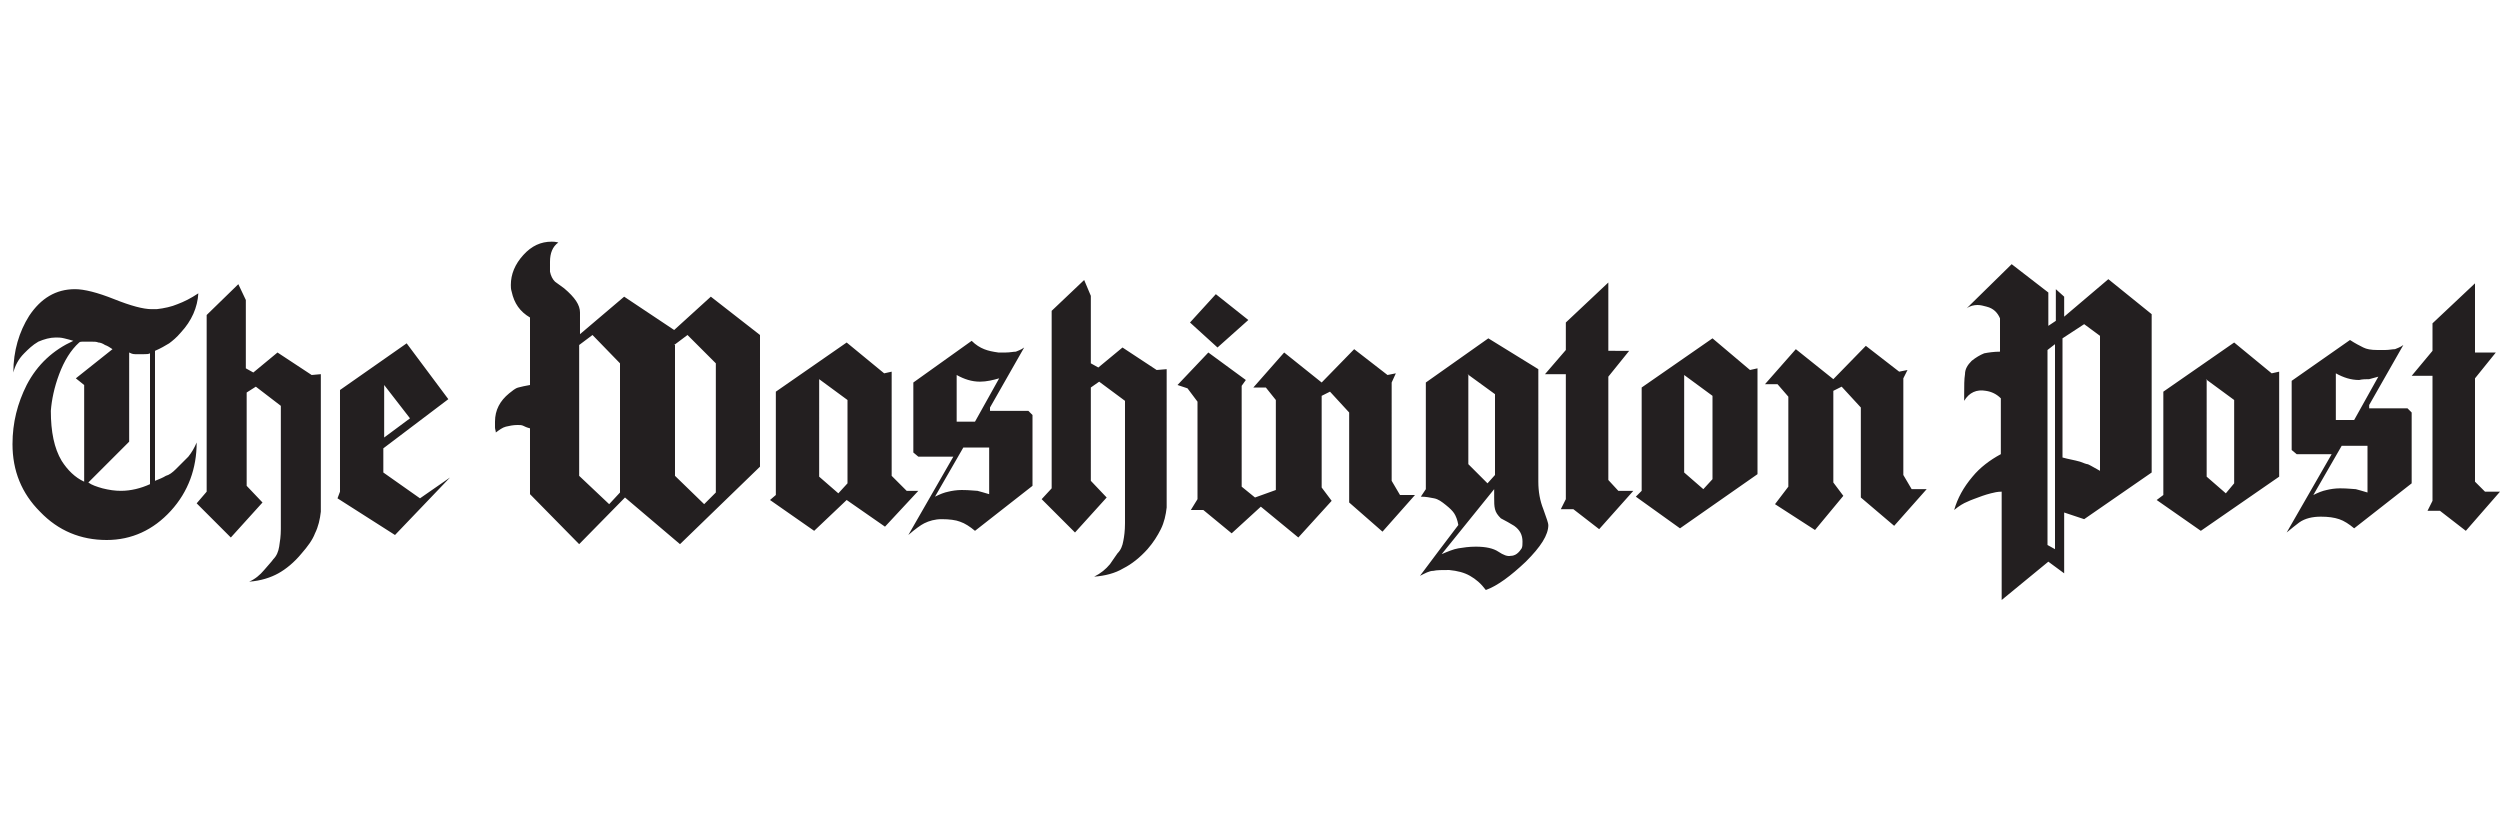 <?xml version="1.0" encoding="utf-8"?>
<!-- Generator: Adobe Illustrator 18.0.0, SVG Export Plug-In . SVG Version: 6.00 Build 0)  -->
<!DOCTYPE svg PUBLIC "-//W3C//DTD SVG 1.1//EN" "http://www.w3.org/Graphics/SVG/1.1/DTD/svg11.dtd">
<svg version="1.1" xmlns="http://www.w3.org/2000/svg" xmlns:xlink="http://www.w3.org/1999/xlink" x="0px" y="0px"
	 viewBox="0 0 300 100" style="enable-background:new 0 0 300 100;" xml:space="preserve">
<style type="text/css">
	.st0{fill-rule:evenodd;clip-rule:evenodd;}
	.st1{fill-rule:evenodd;clip-rule:evenodd;fill:#C038F9;}
	.st2{fill:none;}
	.st3{fill-rule:evenodd;clip-rule:evenodd;fill:#231F20;}
</style>
<g id="Layer_2">
</g>
<g id="Layer_1">
	<g>
		<path class="st3" d="M7.1,44.9c0.6-1.6,1.4-2.9,2.4-3.8c0.1-0.1,0.3-0.1,0.4-0.1c0.1,0,0.5,0,1.1,0c0.3,0,0.6,0,0.8,0.1
			c0.2,0,0.5,0.1,0.8,0.3c0.3,0.1,0.6,0.3,0.9,0.5l-4.4,3.5l1,0.8v11.6c-1.1-0.5-2-1.4-2.7-2.5c-0.9-1.5-1.3-3.5-1.3-6
			C6.2,48,6.5,46.5,7.1,44.9L7.1,44.9z M6.7,40.5c0.3,0,0.6,0,1,0.1c0.4,0.1,0.8,0.2,1.1,0.3c-2.4,1.1-4.3,2.8-5.6,5.3
			c-1.1,2.2-1.7,4.5-1.7,7.1c0,3.2,1.1,5.9,3.3,8.1c2.2,2.3,4.9,3.4,8,3.4c3,0,5.6-1.2,7.7-3.5c2.1-2.3,3.1-5.1,3.1-8.2
			c-0.3,0.7-0.6,1.2-1,1.7c-0.4,0.4-0.9,0.9-1.5,1.5c-0.4,0.4-0.8,0.7-1.2,0.8c-0.3,0.2-0.8,0.4-1.3,0.6V42.1
			c0.7-0.3,1.2-0.6,1.7-0.9c0.4-0.3,0.9-0.7,1.4-1.3c1.3-1.4,2-3,2.1-4.7c-0.9,0.6-1.7,1-2.5,1.3c-0.7,0.3-1.6,0.5-2.5,0.6
			c-0.1,0-0.3,0-0.6,0c-1,0-2.5-0.4-4.5-1.2c-2-0.8-3.6-1.2-4.7-1.2c-2.3,0-4.1,1.1-5.5,3.2c-1.2,1.9-1.9,4.2-1.9,6.8
			c0.2-0.8,0.6-1.6,1.3-2.3c0.5-0.5,1-1,1.7-1.4C5.3,40.7,6,40.5,6.7,40.5L6.7,40.5z M27.7,64.5l3.8-4.2l-1.9-2V47.1l1.1-0.7l3,2.3
			v14.8c0,0.8-0.1,1.5-0.2,2.1c-0.1,0.6-0.3,1.1-0.7,1.5c-0.2,0.3-0.6,0.7-1.1,1.3c-0.5,0.6-1.1,1.1-1.8,1.4c1.4-0.1,2.6-0.5,3.5-1
			c0.9-0.5,1.9-1.3,2.8-2.4c0.7-0.8,1.3-1.6,1.6-2.4c0.4-0.8,0.6-1.7,0.7-2.6V44.9L37.4,45l-4.1-2.7l-2.9,2.4l-0.9-0.5V36l-0.9-1.9
			l-3.8,3.7v21.2l-1.2,1.4L27.7,64.5L27.7,64.5z M40.5,59.8l6.9,4.4l6.6-6.9l-3.6,2.5l-4.4-3.1v-2.9l7.8-5.9l-5-6.7l-8,5.6v12.2
			L40.5,59.8L40.5,59.8z M63.6,38.1v8.1c-0.6,0.1-1,0.2-1.4,0.3c-0.4,0.1-0.7,0.4-1.1,0.7c-1.1,0.9-1.7,2-1.7,3.4c0,0.3,0,0.5,0,0.7
			c0,0.2,0.1,0.4,0.1,0.6c0.4-0.3,0.8-0.6,1.2-0.7c0.4-0.1,0.9-0.2,1.4-0.2c0.3,0,0.5,0,0.7,0.1c0.2,0.1,0.4,0.2,0.8,0.3v7.9l5.9,6
			l5.5-5.6l6.6,5.6l9.6-9.3V40.2l-5.9-4.6l-4.4,4l-6-4l-5.3,4.5v-2.6c0-0.9-0.6-1.8-1.9-2.9c-0.4-0.3-0.7-0.5-1.1-0.8
			c-0.3-0.3-0.5-0.7-0.6-1.2C66,32.1,66,31.7,66,31.4c0-1,0.3-1.8,1-2.3C66.6,29,66.4,29,66.2,29c-1.3,0-2.4,0.5-3.4,1.6
			c-1,1.1-1.5,2.3-1.5,3.6c0,0.2,0,0.5,0.1,0.8C61.7,36.4,62.4,37.4,63.6,38.1L63.6,38.1z M92.4,60l5.3,3.7l3.9-3.7l4.6,3.2l4-4.3
			h-1.4l-1.8-1.8V44.6l-0.9,0.2l-4.5-3.7l-8.5,5.9v12.4L92.4,60L92.4,60z M118.1,41.9c-0.5-0.2-1-0.5-1.5-1l-7,5v8.4l0.6,0.5h4.2
			l-5.4,9.4c0.8-0.7,1.5-1.2,1.9-1.4c0.6-0.3,1.3-0.5,2.1-0.5c0.9,0,1.7,0.1,2.2,0.3c0.6,0.2,1.2,0.6,1.8,1.1l6.9-5.4v-8.5l-0.5-0.5
			h-4.6v-0.4l4.1-7.2c-0.4,0.3-0.8,0.4-1,0.5c-0.3,0-0.7,0.1-1.2,0.1h-0.9C119.1,42.2,118.6,42.1,118.1,41.9L118.1,41.9z M129,63.9
			l3.8-4.2l-1.9-2V46.5l1-0.7l3.1,2.3v14.7c0,0.9-0.1,1.6-0.2,2.1c-0.1,0.6-0.3,1.1-0.7,1.5c-0.2,0.3-0.5,0.7-0.9,1.3
			c-0.5,0.6-1.1,1.1-1.9,1.5c1.3-0.1,2.5-0.4,3.5-1c1-0.5,2-1.3,2.9-2.3c0.7-0.8,1.2-1.6,1.6-2.4c0.4-0.8,0.6-1.7,0.7-2.6V44.3
			l-1.2,0.1l-4.1-2.7l-2.9,2.4l-0.9-0.5v-8.1l-0.8-1.9l-3.9,3.7v21.3l-1.2,1.3L129,63.9L129,63.9z M149.8,38.4l-3.9-3.1l-3.1,3.4
			l3.3,3L149.8,38.4L149.8,38.4z M143.7,48.2v11.7l-0.8,1.3h1.5l3.4,2.8l3.5-3.2l4.5,3.7l4-4.4l-1.2-1.6v-11l1-0.5l2.3,2.5v10.8
			l4,3.5l3.9-4.4h-1.8l-1-1.7V45.9l0.5-1.1l-1,0.2l-4-3.1l-3.9,4l-4.5-3.6l-3.7,4.2h1.5l1.2,1.5v10.8l-2.5,0.9l-1.6-1.3V46.3
			l0.5-0.7l-4.5-3.3l-3.7,3.9l1.2,0.4L143.7,48.2L143.7,48.2z M221.2,59.5l-1.2-1.6v-11l1-0.5l2.3,2.5v10.8l4,3.4l3.9-4.4h-1.8
			l-1-1.7V45.4l0.5-1l-1,0.2l-4-3.1l-3.9,4l-4.5-3.6l-3.7,4.2h1.5l1.3,1.5v10.8l-1.6,2.1l4.8,3.1L221.2,59.5L221.2,59.5z
			 M170.5,59.6c0.6,0,1.1,0.1,1.6,0.2c0.5,0.1,0.9,0.4,1.4,0.8c0.5,0.4,0.8,0.7,1,1c0.2,0.3,0.4,0.8,0.5,1.4l-2.2,2.9l-2.4,3.2
			c0.6-0.3,1.1-0.6,1.6-0.6c0.4-0.1,1.1-0.1,1.9-0.1c1,0.1,1.8,0.3,2.5,0.7c0.7,0.4,1.3,0.9,1.9,1.7c1.4-0.5,3-1.7,4.8-3.4
			c1.8-1.8,2.7-3.2,2.7-4.4c0-0.2-0.2-0.8-0.6-1.9c-0.4-1-0.6-2.1-0.6-3.3V44.3l-6-3.7l-7.5,5.3v12.8L170.5,59.6L170.5,59.6z
			 M185.4,44.9h2.5v15l-0.6,1.2h1.5l3.1,2.4l4.1-4.6h-1.8l-1.2-1.3V45.2l2.5-3.1H193v-8.2l-5.1,4.8v3.3L185.4,44.9L185.4,44.9z
			 M196.3,59.6l5.3,3.8l9.3-6.5V44.2l-0.9,0.2l-4.5-3.8l-8.5,5.9v12.4L196.3,59.6L196.3,59.6z M240,38.2v4c-0.7,0-1.4,0.1-1.9,0.2
			c-0.5,0.2-1,0.5-1.5,0.9c-0.5,0.5-0.8,1-0.8,1.6c-0.1,0.6-0.1,1.4-0.1,2.4c0,0.4,0,0.7,0,0.8c0.6-1,1.5-1.4,2.6-1.2
			c0.7,0.1,1.3,0.4,1.8,0.9v6.7c-1.3,0.7-2.5,1.6-3.4,2.7c-1.1,1.3-1.8,2.6-2.2,4c0.6-0.5,1.1-0.8,1.6-1c0.4-0.2,1-0.4,1.8-0.7
			c0.3-0.1,0.6-0.2,1-0.3c0.4-0.1,0.8-0.2,1.3-0.2V72l5.6-4.6l1.9,1.4v-7.3l2.4,0.8l8.1-5.6v-19l-5.2-4.2l-5.3,4.5v-2.4l-1-0.9v3.8
			l-0.9,0.6v-4l-4.4-3.4L236,37c0.4-0.3,0.9-0.4,1.3-0.4c0.4,0,0.7,0.1,1.1,0.2C239.2,37,239.7,37.5,240,38.2L240,38.2z M258.8,60
			l5.3,3.7l9.4-6.5V44.6l-0.9,0.2l-4.5-3.7l-8.5,5.9v12.4L258.8,60L258.8,60z M283.6,41.7c-0.4-0.2-1-0.5-1.6-0.9l-7,4.9V54l0.6,0.5
			h4.2l-5.4,9.4c0.6-0.5,1.1-0.9,1.5-1.2c0.7-0.5,1.6-0.7,2.6-0.7c0.9,0,1.6,0.1,2.2,0.3c0.6,0.2,1.2,0.6,1.8,1.1l6.9-5.4v-8.5
			l-0.5-0.5h-4.6v-0.4l4.1-7.2c-0.4,0.3-0.8,0.4-1,0.5c-0.3,0-0.7,0.1-1.2,0.1h-0.9C284.5,42,284,41.9,283.6,41.7L283.6,41.7z
			 M289.4,45.1h2.5v15l-0.6,1.2h1.5l3.1,2.4L300,59h-1.8l-1.2-1.2V45.4l2.5-3.1h-2.5V34l-5.1,4.8v3.3L289.4,45.1L289.4,45.1z
			 M98.3,45.5l3.4,2.5v10l-1.1,1.2l-2.3-2V45.5L98.3,45.5z M181.7,63.1c0.7,0.5,1,1.1,1,1.9c0,0.3,0,0.6-0.1,0.8
			c-0.2,0.3-0.3,0.4-0.4,0.5c-0.2,0.2-0.5,0.4-0.9,0.4c-0.4,0.1-0.9-0.1-1.5-0.5c-0.6-0.4-1.5-0.6-2.7-0.6c-0.8,0-1.5,0.1-2.1,0.2
			c-0.6,0.1-1.3,0.4-2,0.7l6.3-7.8v1c0,0.6,0,1,0.1,1.4c0.1,0.4,0.3,0.7,0.7,1.1C180.7,62.5,181.2,62.8,181.7,63.1L181.7,63.1z
			 M176.1,44.9l3.3,2.4v9.7l-0.9,1l-2.3-2.3V44.9L176.1,44.9z M46.1,52.5v-6.3l3.1,4L46.1,52.5L46.1,52.5z M119.9,45.4l-2.9,5.2
			h-2.2v-5.6c0.9,0.5,1.8,0.8,2.8,0.8C118.4,45.8,119.2,45.6,119.9,45.4L119.9,45.4z M202.1,45l3.4,2.5v10l-1.1,1.2l-2.3-2V45
			L202.1,45z M115.6,53.7h3.1v5.6c-0.6-0.2-1.1-0.3-1.4-0.4c-0.3,0-0.9-0.1-1.9-0.1c-0.6,0-1.2,0.1-1.6,0.2c-0.5,0.1-1,0.3-1.6,0.6
			L115.6,53.7L115.6,53.7z M245.7,42l0.9-0.7v24.6l-0.9-0.5V42L245.7,42z M247.5,40.6l2.6-1.7l1.9,1.4v16.2
			c-0.9-0.5-1.4-0.8-1.5-0.8c-0.1,0-0.4-0.1-0.9-0.3c-0.7-0.2-1.4-0.3-2.1-0.5V40.6L247.5,40.6z M17.3,42.5c0.3,0,0.5,0,0.7-0.1
			v15.7c-1.1,0.5-2.3,0.8-3.5,0.8c-0.7,0-1.4-0.1-2.2-0.3c-0.7-0.2-1.3-0.4-1.7-0.7l4.9-4.9V42.3c0.2,0.1,0.4,0.2,0.7,0.2
			c0.2,0,0.4,0,0.5,0C16.8,42.5,17,42.5,17.3,42.5L17.3,42.5z M264.7,45.5l3.4,2.5v10l-1,1.2l-2.3-2V45.5L264.7,45.5z M69.5,41.4
			l1.6-1.2l3.3,3.4v15.5l-1.3,1.4l-3.6-3.4V41.4L69.5,41.4z M284.3,45.5c0.4-0.1,0.7-0.2,1.1-0.3l-2.9,5.2h-2.2v-5.6
			c0.9,0.5,1.8,0.8,2.8,0.8C283.5,45.5,283.9,45.5,284.3,45.5L284.3,45.5z M281,53.5h3.1v5.6c-0.6-0.2-1.1-0.3-1.4-0.4
			c-0.3,0-0.9-0.1-1.9-0.1c-0.6,0-1.2,0.1-1.6,0.2c-0.5,0.1-1,0.3-1.6,0.6L281,53.5L281,53.5z M80.9,41.4l1.6-1.2l3.4,3.4v15.5
			l-1.4,1.4l-3.5-3.4V41.4L80.9,41.4z"/>
	</g>
</g>
</svg>
